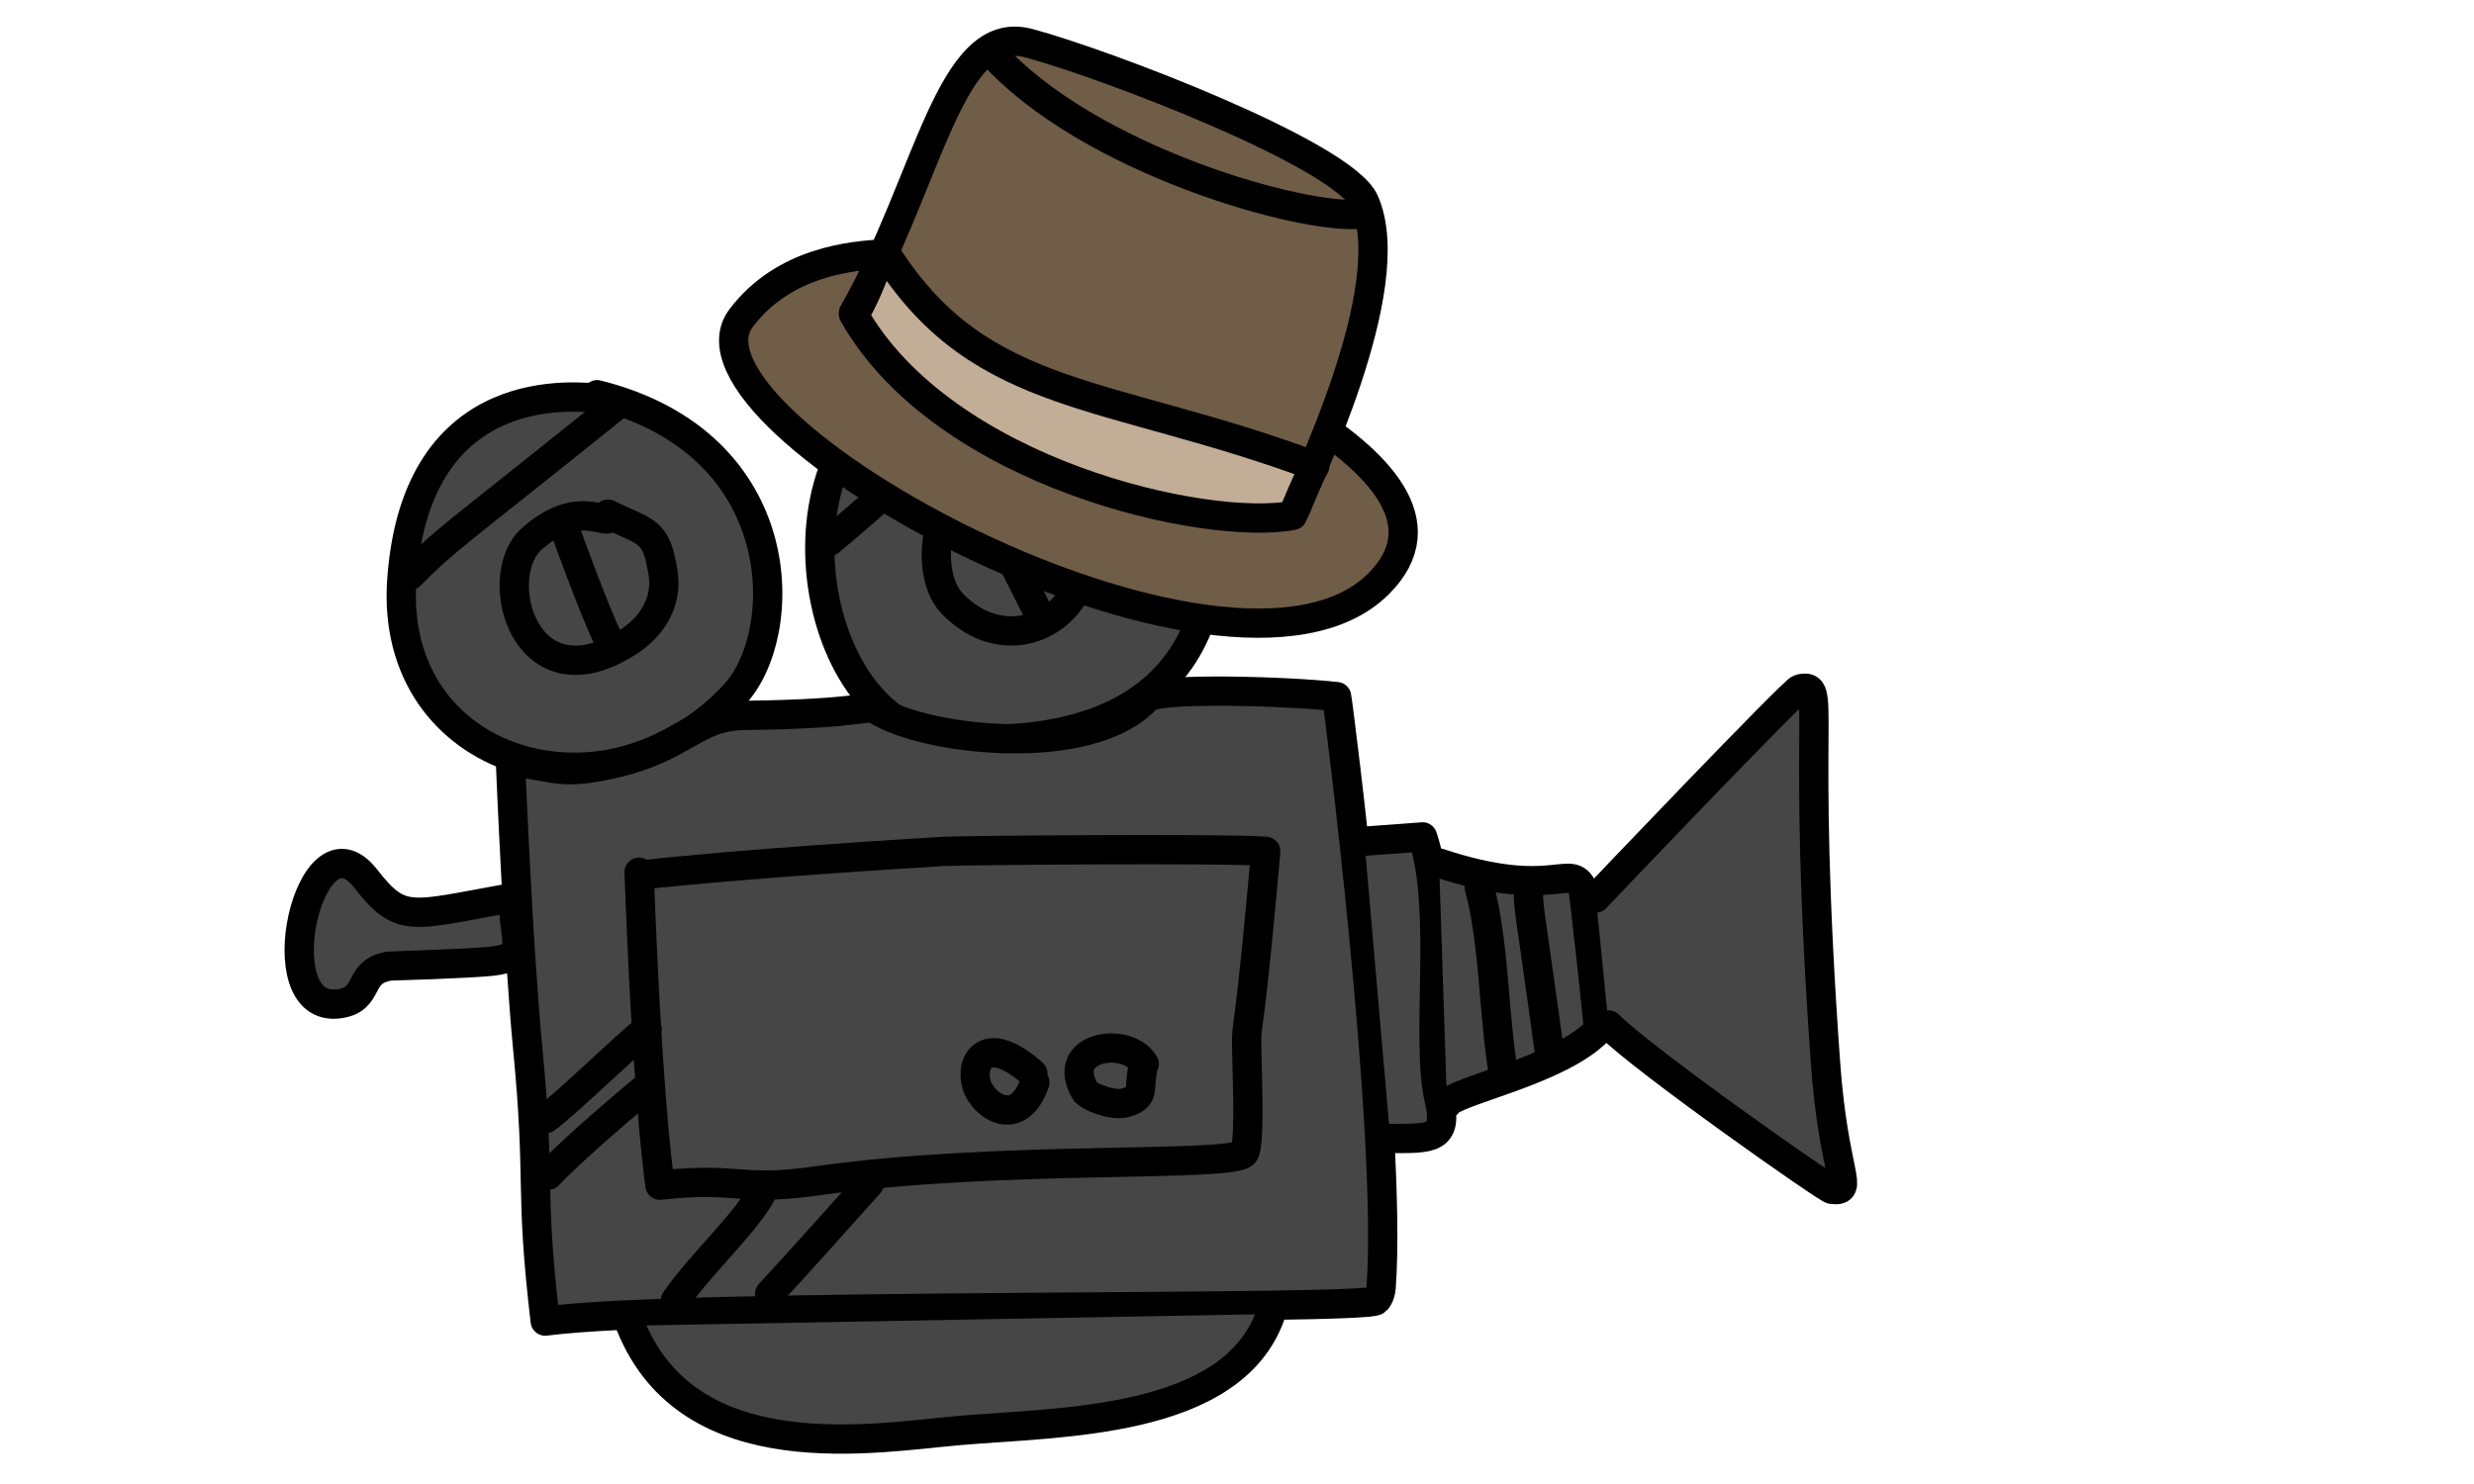 <?xml version="1.0" encoding="UTF-8" standalone="no"?><!DOCTYPE svg PUBLIC "-//W3C//DTD SVG 1.1//EN" "http://www.w3.org/Graphics/SVG/1.1/DTD/svg11.dtd"><svg width="100%" height="100%" viewBox="0 0 125 75" version="1.1" xmlns="http://www.w3.org/2000/svg" xmlns:xlink="http://www.w3.org/1999/xlink" xml:space="preserve" xmlns:serif="http://www.serif.com/" style="fill-rule:evenodd;clip-rule:evenodd;stroke-linecap:round;stroke-linejoin:round;stroke-miterlimit:1.5;"><g id="Layer1"><g><path d="M30.18,20.115c-0.785,-0.001 -9.143,-1.272 -9.879,9.212c-0.658,9.382 10.381,12.653 16.801,5.79c2.871,-3.07 2.972,-12.693 -6.933,-15.169" style="fill:#464646;stroke:#000;stroke-width:1.48px;"/><path d="M47.165,19.039c-8.788,2.226 -6.664,17.797 0.784,18.28c15.322,0.995 13.678,-11 12.6,-12.886c-0.591,-1.034 -5.473,-9.577 -13.824,-5.545" style="fill:#464646;stroke:#000;stroke-width:1.48px;"/><path d="M31.215,20.436c-8.466,6.803 -8.529,6.676 -10.511,8.658" style="fill:#464646;stroke:#000;stroke-width:1.48px;"/><path d="M30.822,26.181c-0.315,0.302 -1.711,-0.946 -3.962,1.06c-2.134,1.901 -0.335,8.593 4.931,5.17c0.261,-0.17 2.055,-1.336 1.704,-3.497c-0.35,-2.155 -0.79,-1.965 -2.78,-2.928" style="fill:#464646;stroke:#000;stroke-width:1.48px;"/><path d="M28.534,26.733c0.164,0.454 1.435,3.98 2.211,5.618" style="fill:#464646;stroke:#000;stroke-width:1.48px;"/><path d="M53.779,25.507c-5.985,-4.479 -7.665,2.93 -5.672,4.994c3.536,3.663 8.759,-0.602 5.798,-5.114" style="fill:#464646;stroke:#000;stroke-width:1.48px;"/><path d="M49.324,24.726c0.089,0.151 2.765,5.504 3.005,5.983" style="fill:#464646;stroke:#000;stroke-width:1.48px;"/><path d="M52.983,18.479c-1.156,0.948 -2.966,2.158 -4.787,3.579c-3.263,2.547 -3.124,2.657 -6.273,5.292" style="fill:#464646;stroke:#000;stroke-width:1.48px;"/><path d="M25.783,38.303c0.049,1.181 0.403,9.7 0.887,14.749c0.661,6.892 0.074,6.888 0.878,13.715c7.244,-0.959 41.522,-0.517 41.986,-1.042c0.156,-0.177 0.231,-0.428 0.248,-0.663c0.584,-7.827 -2.164,-29.502 -2.247,-29.855c-2.281,-0.263 -9.075,-0.496 -9.597,0.078c-2.804,3.084 -11.111,2.189 -13.667,0.58c-0.449,-0.283 -0.442,0.216 -6.626,0.29c-2.583,0.03 -3.002,1.612 -6.668,2.443c-2.832,0.642 -2.941,0.089 -5.177,-0.083" style="fill:#464646;stroke:#000;stroke-width:1.48px;"/><path d="M32.291,44.083c0.4,10.696 0.892,14.557 1.053,15.815c3.976,-0.441 3.987,0.345 7.945,-0.22c9.239,-1.32 21.079,-0.644 21.577,-1.408c0.342,-0.525 0.099,-4.783 0.124,-5.839c0.019,-0.756 0.195,-0.728 0.962,-9.405c-1.947,-0.165 -15.395,-0.05 -16.285,0.003c-1.227,0.075 -10.352,0.628 -15.323,1.201" style="fill:#464646;stroke:#000;stroke-width:1.48px;"/><path d="M32.692,52.01c-1.135,0.881 -4.008,3.715 -5.111,4.521" style="fill:#464646;stroke:#000;stroke-width:1.48px;"/><path d="M32.736,54.884c-0.416,0.345 -3.538,2.937 -5.031,4.504" style="fill:#464646;stroke:#000;stroke-width:1.48px;"/><path d="M38.558,60.153c-0.724,1.512 -3.171,3.735 -4.433,5.572" style="fill:#464646;stroke:#000;stroke-width:1.48px;"/><path d="M43.924,59.812c-4.613,5.171 -4.645,5.125 -5.037,5.581" style="fill:#464646;stroke:#000;stroke-width:1.48px;"/><path d="M25.711,45.396c-4.989,0.894 -5.446,1.3 -7.241,-1c-2.805,-3.594 -5.188,6.814 -1.367,6.337c1.68,-0.21 0.865,-1.637 2.568,-1.906c0.071,-0.011 3.938,-0.117 5.177,-0.248c1.951,-0.207 1.061,-1.073 1.118,-3.023" style="fill:#464646;stroke:#000;stroke-width:1.48px;"/><path d="M68.937,42.513c0.235,-0.017 2.83,-0.202 2.939,-0.218c1.24,3.617 0.132,10.258 0.835,13.245c0.49,2.082 -0.431,1.996 -2.468,1.996" style="fill:#464646;stroke:#000;stroke-width:1.48px;"/><path d="M72.709,43.615c5.795,1.926 6.627,-0.077 7.259,1.293c0.081,0.176 0.817,7.128 0.798,7.148c-1.958,2.073 -7.38,3.092 -7.656,3.738" style="fill:#464646;stroke:#000;stroke-width:1.48px;"/><path d="M74.75,44.592c-0.123,0.43 0.338,0.397 0.755,5.541c0.027,0.332 0.265,3.279 0.471,4.137" style="fill:#464646;stroke:#000;stroke-width:1.48px;"/><path d="M77.295,44.833c-0.179,0.691 -0.051,0.696 0.967,8.167" style="fill:#464646;stroke:#000;stroke-width:1.48px;"/><path d="M80.635,45.381c0.089,-0.127 9.999,-10.496 10.291,-10.561c1.459,-0.324 0.029,0.976 1.307,18.869c0.409,5.727 1.514,6.542 0.326,6.423c-0.256,-0.026 -9.473,-6.498 -11.285,-8.31" style="fill:#464646;stroke:#000;stroke-width:1.48px;"/><path d="M52.183,54.253c-2.382,-2.109 -3.178,-0.563 -2.839,0.567c0.318,1.061 2.092,2.304 2.944,-0.11" style="fill:#464646;stroke:#000;stroke-width:1.48px;"/><path d="M57.813,53.769c-0.838,-1.434 -4.335,-0.929 -2.987,1.383c0.147,0.251 1.352,0.754 1.987,0.588c1.077,-0.281 0.696,-0.639 0.92,-1.692" style="fill:#464646;stroke:#000;stroke-width:1.48px;"/><path d="M31.868,66.999c2.989,7.371 12.346,5.667 16.593,5.298c5.043,-0.439 13.805,-0.302 15.747,-5.887" style="fill:#464646;stroke:#000;stroke-width:1.48px;"/></g></g><g><g id="Layer2"><path d="M56.713,16.622c0.103,0.156 19.189,6.708 12.92,12.903c-7.517,7.43 -36.178,-8.187 -32.183,-13.456c2.169,-2.861 5.594,-3.148 7.272,-3.243c1.333,-0.075 1.377,-0.124 11.942,3.811c0.036,0.013 0.015,0.032 0.41,0.26" style="fill:#705d47;stroke:#000;stroke-width:1.48px;"/><path d="M65.508,25.631c0.259,-0.927 5.373,-11.089 3.423,-15.452c-1.062,-2.376 -13.089,-6.964 -16.96,-7.999c-4.003,-1.07 -5.037,6.98 -8.839,13.617" style="fill:#705d47;stroke:#000;stroke-width:1.48px;"/><path d="M68.82,10.82c-2.932,0.33 -13.875,-2.739 -18.72,-8.165" style="fill:#705d47;stroke:#000;stroke-width:1.48px;"/><path d="M43.122,15.871c4.575,8.091 17.898,11.004 22.19,10.175c0.083,-0.202 0.842,-2.052 1.119,-2.496c-10.412,-3.867 -16.779,-3.233 -21.521,-10.503" style="fill:#c2ad96;stroke:#000;stroke-width:1.48px;"/><path d="M44.423,13.12c-0.628,1.698 -0.974,2.302 -1.081,2.491" style="fill:#705d47;stroke:#000;stroke-width:1.48px;"/></g></g></svg>